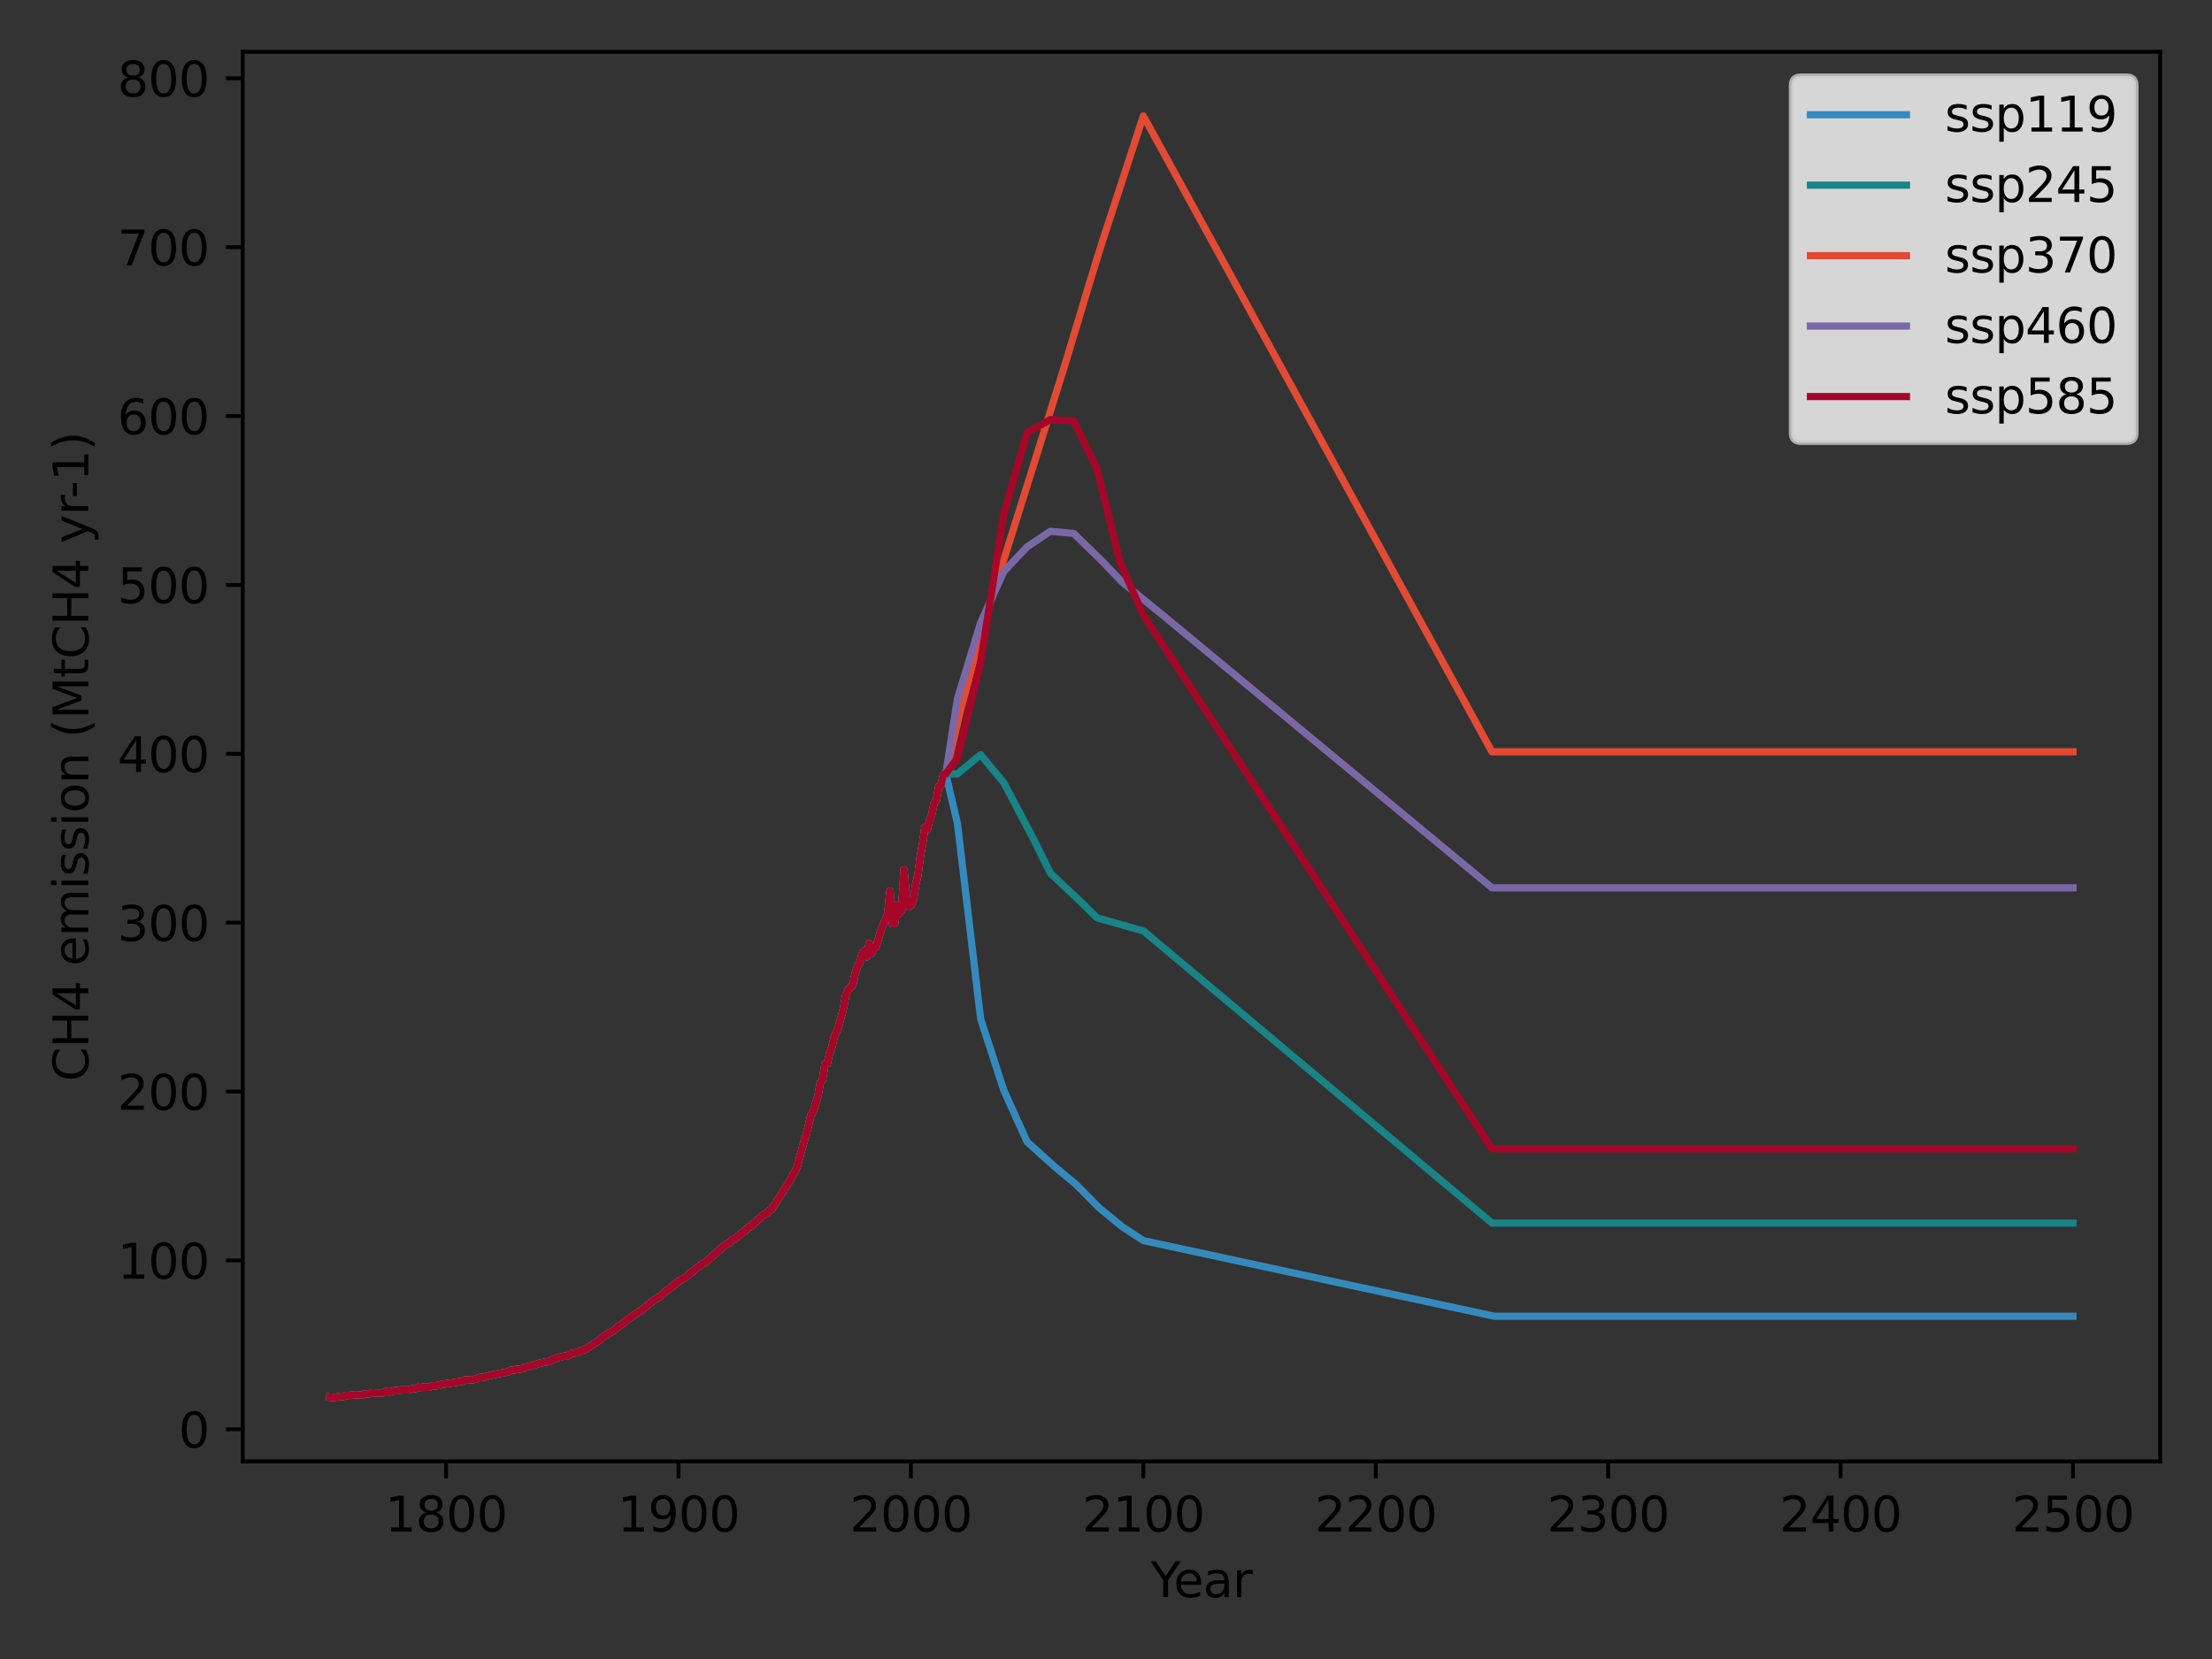 <?xml version="1.0" encoding="utf-8" standalone="no"?>
<!DOCTYPE svg PUBLIC "-//W3C//DTD SVG 1.1//EN"
  "http://www.w3.org/Graphics/SVG/1.1/DTD/svg11.dtd">
<svg xmlns:xlink="http://www.w3.org/1999/xlink" width="460.8pt" height="345.6pt" viewBox="0 0 460.8 345.6" xmlns="http://www.w3.org/2000/svg" version="1.1">
 <rect x="0" y="0" width="460.8" height="345.6" fill="#333333" stroke="none"/>
 <defs>
  <style type="text/css">*{stroke-linejoin: round; stroke-linecap: butt}</style>
 </defs>
 <g id="figure_1">
  <g id="axes_1">
   <g id="patch_1">
    <path d="M 50.566 304.444 
L 450 304.444 
L 450 10.8 
L 50.566 10.8 
L 50.566 304.444 
z
" style="fill: none"/>
   </g>
   <g id="matplotlib.axis_1">
    <g id="xtick_1">
     <g id="line2d_1">
      <defs>
       <path id="m0b9cd5b147" d="M 0 0 
L 0 3.5 
" style="stroke: #000000; stroke-width: 0.8"/>
      </defs>
      <g>
       <use xlink:href="#m0b9cd5b147" x="92.93" y="304.444" style="stroke: #000000; stroke-width: 0.8"/>
      </g>
     </g>
     <g id="text_1">
      <!-- 1800 -->
      <g transform="translate(80.205 319.042) scale(0.1 -0.1)">
       <defs>
        <path id="DejaVuSans-31" d="M 794 531 
L 1825 531 
L 1825 4091 
L 703 3866 
L 703 4441 
L 1819 4666 
L 2450 4666 
L 2450 531 
L 3481 531 
L 3481 0 
L 794 0 
L 794 531 
z
" transform="scale(0.016)"/>
        <path id="DejaVuSans-38" d="M 2034 2216 
Q 1584 2216 1326 1975 
Q 1069 1734 1069 1313 
Q 1069 891 1326 650 
Q 1584 409 2034 409 
Q 2484 409 2743 651 
Q 3003 894 3003 1313 
Q 3003 1734 2745 1975 
Q 2488 2216 2034 2216 
z
M 1403 2484 
Q 997 2584 770 2862 
Q 544 3141 544 3541 
Q 544 4100 942 4425 
Q 1341 4750 2034 4750 
Q 2731 4750 3128 4425 
Q 3525 4100 3525 3541 
Q 3525 3141 3298 2862 
Q 3072 2584 2669 2484 
Q 3125 2378 3379 2068 
Q 3634 1759 3634 1313 
Q 3634 634 3220 271 
Q 2806 -91 2034 -91 
Q 1263 -91 848 271 
Q 434 634 434 1313 
Q 434 1759 690 2068 
Q 947 2378 1403 2484 
z
M 1172 3481 
Q 1172 3119 1398 2916 
Q 1625 2713 2034 2713 
Q 2441 2713 2670 2916 
Q 2900 3119 2900 3481 
Q 2900 3844 2670 4047 
Q 2441 4250 2034 4250 
Q 1625 4250 1398 4047 
Q 1172 3844 1172 3481 
z
" transform="scale(0.016)"/>
        <path id="DejaVuSans-30" d="M 2034 4250 
Q 1547 4250 1301 3770 
Q 1056 3291 1056 2328 
Q 1056 1369 1301 889 
Q 1547 409 2034 409 
Q 2525 409 2770 889 
Q 3016 1369 3016 2328 
Q 3016 3291 2770 3770 
Q 2525 4250 2034 4250 
z
M 2034 4750 
Q 2819 4750 3233 4129 
Q 3647 3509 3647 2328 
Q 3647 1150 3233 529 
Q 2819 -91 2034 -91 
Q 1250 -91 836 529 
Q 422 1150 422 2328 
Q 422 3509 836 4129 
Q 1250 4750 2034 4750 
z
" transform="scale(0.016)"/>
       </defs>
       <use xlink:href="#DejaVuSans-31"/>
       <use xlink:href="#DejaVuSans-38" transform="translate(63.623 0)"/>
       <use xlink:href="#DejaVuSans-30" transform="translate(127.246 0)"/>
       <use xlink:href="#DejaVuSans-30" transform="translate(190.869 0)"/>
      </g>
     </g>
    </g>
    <g id="xtick_2">
     <g id="line2d_2">
      <g>
       <use xlink:href="#m0b9cd5b147" x="141.346" y="304.444" style="stroke: #000000; stroke-width: 0.8"/>
      </g>
     </g>
     <g id="text_2">
      <!-- 1900 -->
      <g transform="translate(128.621 319.042) scale(0.1 -0.1)">
       <defs>
        <path id="DejaVuSans-39" d="M 703 97 
L 703 672 
Q 941 559 1184 500 
Q 1428 441 1663 441 
Q 2288 441 2617 861 
Q 2947 1281 2994 2138 
Q 2813 1869 2534 1725 
Q 2256 1581 1919 1581 
Q 1219 1581 811 2004 
Q 403 2428 403 3163 
Q 403 3881 828 4315 
Q 1253 4750 1959 4750 
Q 2769 4750 3195 4129 
Q 3622 3509 3622 2328 
Q 3622 1225 3098 567 
Q 2575 -91 1691 -91 
Q 1453 -91 1209 -44 
Q 966 3 703 97 
z
M 1959 2075 
Q 2384 2075 2632 2365 
Q 2881 2656 2881 3163 
Q 2881 3666 2632 3958 
Q 2384 4250 1959 4250 
Q 1534 4250 1286 3958 
Q 1038 3666 1038 3163 
Q 1038 2656 1286 2365 
Q 1534 2075 1959 2075 
z
" transform="scale(0.016)"/>
       </defs>
       <use xlink:href="#DejaVuSans-31"/>
       <use xlink:href="#DejaVuSans-39" transform="translate(63.623 0)"/>
       <use xlink:href="#DejaVuSans-30" transform="translate(127.246 0)"/>
       <use xlink:href="#DejaVuSans-30" transform="translate(190.869 0)"/>
      </g>
     </g>
    </g>
    <g id="xtick_3">
     <g id="line2d_3">
      <g>
       <use xlink:href="#m0b9cd5b147" x="189.762" y="304.444" style="stroke: #000000; stroke-width: 0.8"/>
      </g>
     </g>
     <g id="text_3">
      <!-- 2000 -->
      <g transform="translate(177.037 319.042) scale(0.1 -0.1)">
       <defs>
        <path id="DejaVuSans-32" d="M 1228 531 
L 3431 531 
L 3431 0 
L 469 0 
L 469 531 
Q 828 903 1448 1529 
Q 2069 2156 2228 2338 
Q 2531 2678 2651 2914 
Q 2772 3150 2772 3378 
Q 2772 3750 2511 3984 
Q 2250 4219 1831 4219 
Q 1534 4219 1204 4116 
Q 875 4013 500 3803 
L 500 4441 
Q 881 4594 1212 4672 
Q 1544 4750 1819 4750 
Q 2544 4750 2975 4387 
Q 3406 4025 3406 3419 
Q 3406 3131 3298 2873 
Q 3191 2616 2906 2266 
Q 2828 2175 2409 1742 
Q 1991 1309 1228 531 
z
" transform="scale(0.016)"/>
       </defs>
       <use xlink:href="#DejaVuSans-32"/>
       <use xlink:href="#DejaVuSans-30" transform="translate(63.623 0)"/>
       <use xlink:href="#DejaVuSans-30" transform="translate(127.246 0)"/>
       <use xlink:href="#DejaVuSans-30" transform="translate(190.869 0)"/>
      </g>
     </g>
    </g>
    <g id="xtick_4">
     <g id="line2d_4">
      <g>
       <use xlink:href="#m0b9cd5b147" x="238.179" y="304.444" style="stroke: #000000; stroke-width: 0.8"/>
      </g>
     </g>
     <g id="text_4">
      <!-- 2100 -->
      <g transform="translate(225.454 319.042) scale(0.1 -0.1)">
       <use xlink:href="#DejaVuSans-32"/>
       <use xlink:href="#DejaVuSans-31" transform="translate(63.623 0)"/>
       <use xlink:href="#DejaVuSans-30" transform="translate(127.246 0)"/>
       <use xlink:href="#DejaVuSans-30" transform="translate(190.869 0)"/>
      </g>
     </g>
    </g>
    <g id="xtick_5">
     <g id="line2d_5">
      <g>
       <use xlink:href="#m0b9cd5b147" x="286.595" y="304.444" style="stroke: #000000; stroke-width: 0.8"/>
      </g>
     </g>
     <g id="text_5">
      <!-- 2200 -->
      <g transform="translate(273.87 319.042) scale(0.1 -0.1)">
       <use xlink:href="#DejaVuSans-32"/>
       <use xlink:href="#DejaVuSans-32" transform="translate(63.623 0)"/>
       <use xlink:href="#DejaVuSans-30" transform="translate(127.246 0)"/>
       <use xlink:href="#DejaVuSans-30" transform="translate(190.869 0)"/>
      </g>
     </g>
    </g>
    <g id="xtick_6">
     <g id="line2d_6">
      <g>
       <use xlink:href="#m0b9cd5b147" x="335.011" y="304.444" style="stroke: #000000; stroke-width: 0.8"/>
      </g>
     </g>
     <g id="text_6">
      <!-- 2300 -->
      <g transform="translate(322.286 319.042) scale(0.1 -0.1)">
       <defs>
        <path id="DejaVuSans-33" d="M 2597 2516 
Q 3050 2419 3304 2112 
Q 3559 1806 3559 1356 
Q 3559 666 3084 287 
Q 2609 -91 1734 -91 
Q 1441 -91 1130 -33 
Q 819 25 488 141 
L 488 750 
Q 750 597 1062 519 
Q 1375 441 1716 441 
Q 2309 441 2620 675 
Q 2931 909 2931 1356 
Q 2931 1769 2642 2001 
Q 2353 2234 1838 2234 
L 1294 2234 
L 1294 2753 
L 1863 2753 
Q 2328 2753 2575 2939 
Q 2822 3125 2822 3475 
Q 2822 3834 2567 4026 
Q 2313 4219 1838 4219 
Q 1578 4219 1281 4162 
Q 984 4106 628 3988 
L 628 4550 
Q 988 4650 1302 4700 
Q 1616 4750 1894 4750 
Q 2613 4750 3031 4423 
Q 3450 4097 3450 3541 
Q 3450 3153 3228 2886 
Q 3006 2619 2597 2516 
z
" transform="scale(0.016)"/>
       </defs>
       <use xlink:href="#DejaVuSans-32"/>
       <use xlink:href="#DejaVuSans-33" transform="translate(63.623 0)"/>
       <use xlink:href="#DejaVuSans-30" transform="translate(127.246 0)"/>
       <use xlink:href="#DejaVuSans-30" transform="translate(190.869 0)"/>
      </g>
     </g>
    </g>
    <g id="xtick_7">
     <g id="line2d_7">
      <g>
       <use xlink:href="#m0b9cd5b147" x="383.428" y="304.444" style="stroke: #000000; stroke-width: 0.8"/>
      </g>
     </g>
     <g id="text_7">
      <!-- 2400 -->
      <g transform="translate(370.703 319.042) scale(0.1 -0.1)">
       <defs>
        <path id="DejaVuSans-34" d="M 2419 4116 
L 825 1625 
L 2419 1625 
L 2419 4116 
z
M 2253 4666 
L 3047 4666 
L 3047 1625 
L 3713 1625 
L 3713 1100 
L 3047 1100 
L 3047 0 
L 2419 0 
L 2419 1100 
L 313 1100 
L 313 1709 
L 2253 4666 
z
" transform="scale(0.016)"/>
       </defs>
       <use xlink:href="#DejaVuSans-32"/>
       <use xlink:href="#DejaVuSans-34" transform="translate(63.623 0)"/>
       <use xlink:href="#DejaVuSans-30" transform="translate(127.246 0)"/>
       <use xlink:href="#DejaVuSans-30" transform="translate(190.869 0)"/>
      </g>
     </g>
    </g>
    <g id="xtick_8">
     <g id="line2d_8">
      <g>
       <use xlink:href="#m0b9cd5b147" x="431.844" y="304.444" style="stroke: #000000; stroke-width: 0.8"/>
      </g>
     </g>
     <g id="text_8">
      <!-- 2500 -->
      <g transform="translate(419.119 319.042) scale(0.1 -0.1)">
       <defs>
        <path id="DejaVuSans-35" d="M 691 4666 
L 3169 4666 
L 3169 4134 
L 1269 4134 
L 1269 2991 
Q 1406 3038 1543 3061 
Q 1681 3084 1819 3084 
Q 2600 3084 3056 2656 
Q 3513 2228 3513 1497 
Q 3513 744 3044 326 
Q 2575 -91 1722 -91 
Q 1428 -91 1123 -41 
Q 819 9 494 109 
L 494 744 
Q 775 591 1075 516 
Q 1375 441 1709 441 
Q 2250 441 2565 725 
Q 2881 1009 2881 1497 
Q 2881 1984 2565 2268 
Q 2250 2553 1709 2553 
Q 1456 2553 1204 2497 
Q 953 2441 691 2322 
L 691 4666 
z
" transform="scale(0.016)"/>
       </defs>
       <use xlink:href="#DejaVuSans-32"/>
       <use xlink:href="#DejaVuSans-35" transform="translate(63.623 0)"/>
       <use xlink:href="#DejaVuSans-30" transform="translate(127.246 0)"/>
       <use xlink:href="#DejaVuSans-30" transform="translate(190.869 0)"/>
      </g>
     </g>
    </g>
    <g id="text_9">
     <!-- Year -->
     <g transform="translate(239.695 332.72) scale(0.1 -0.1)">
      <defs>
       <path id="DejaVuSans-59" d="M -13 4666 
L 666 4666 
L 1959 2747 
L 3244 4666 
L 3922 4666 
L 2272 2222 
L 2272 0 
L 1638 0 
L 1638 2222 
L -13 4666 
z
" transform="scale(0.016)"/>
       <path id="DejaVuSans-65" d="M 3597 1894 
L 3597 1613 
L 953 1613 
Q 991 1019 1311 708 
Q 1631 397 2203 397 
Q 2534 397 2845 478 
Q 3156 559 3463 722 
L 3463 178 
Q 3153 47 2828 -22 
Q 2503 -91 2169 -91 
Q 1331 -91 842 396 
Q 353 884 353 1716 
Q 353 2575 817 3079 
Q 1281 3584 2069 3584 
Q 2775 3584 3186 3129 
Q 3597 2675 3597 1894 
z
M 3022 2063 
Q 3016 2534 2758 2815 
Q 2500 3097 2075 3097 
Q 1594 3097 1305 2825 
Q 1016 2553 972 2059 
L 3022 2063 
z
" transform="scale(0.016)"/>
       <path id="DejaVuSans-61" d="M 2194 1759 
Q 1497 1759 1228 1600 
Q 959 1441 959 1056 
Q 959 750 1161 570 
Q 1363 391 1709 391 
Q 2188 391 2477 730 
Q 2766 1069 2766 1631 
L 2766 1759 
L 2194 1759 
z
M 3341 1997 
L 3341 0 
L 2766 0 
L 2766 531 
Q 2569 213 2275 61 
Q 1981 -91 1556 -91 
Q 1019 -91 701 211 
Q 384 513 384 1019 
Q 384 1609 779 1909 
Q 1175 2209 1959 2209 
L 2766 2209 
L 2766 2266 
Q 2766 2663 2505 2880 
Q 2244 3097 1772 3097 
Q 1472 3097 1187 3025 
Q 903 2953 641 2809 
L 641 3341 
Q 956 3463 1253 3523 
Q 1550 3584 1831 3584 
Q 2591 3584 2966 3190 
Q 3341 2797 3341 1997 
z
" transform="scale(0.016)"/>
       <path id="DejaVuSans-72" d="M 2631 2963 
Q 2534 3019 2420 3045 
Q 2306 3072 2169 3072 
Q 1681 3072 1420 2755 
Q 1159 2438 1159 1844 
L 1159 0 
L 581 0 
L 581 3500 
L 1159 3500 
L 1159 2956 
Q 1341 3275 1631 3429 
Q 1922 3584 2338 3584 
Q 2397 3584 2469 3576 
Q 2541 3569 2628 3553 
L 2631 2963 
z
" transform="scale(0.016)"/>
      </defs>
      <use xlink:href="#DejaVuSans-59"/>
      <use xlink:href="#DejaVuSans-65" transform="translate(47.834 0)"/>
      <use xlink:href="#DejaVuSans-61" transform="translate(109.357 0)"/>
      <use xlink:href="#DejaVuSans-72" transform="translate(170.637 0)"/>
     </g>
    </g>
   </g>
   <g id="matplotlib.axis_2">
    <g id="ytick_1">
     <g id="line2d_9">
      <defs>
       <path id="m880e545a90" d="M 0 0 
L -3.5 0 
" style="stroke: #000000; stroke-width: 0.8"/>
      </defs>
      <g>
       <use xlink:href="#m880e545a90" x="50.566" y="297.741" style="stroke: #000000; stroke-width: 0.8"/>
      </g>
     </g>
     <g id="text_10">
      <!-- 0 -->
      <g transform="translate(37.203 301.541) scale(0.1 -0.1)">
       <use xlink:href="#DejaVuSans-30"/>
      </g>
     </g>
    </g>
    <g id="ytick_2">
     <g id="line2d_10">
      <g>
       <use xlink:href="#m880e545a90" x="50.566" y="262.563" style="stroke: #000000; stroke-width: 0.8"/>
      </g>
     </g>
     <g id="text_11">
      <!-- 100 -->
      <g transform="translate(24.478 266.362) scale(0.1 -0.1)">
       <use xlink:href="#DejaVuSans-31"/>
       <use xlink:href="#DejaVuSans-30" transform="translate(63.623 0)"/>
       <use xlink:href="#DejaVuSans-30" transform="translate(127.246 0)"/>
      </g>
     </g>
    </g>
    <g id="ytick_3">
     <g id="line2d_11">
      <g>
       <use xlink:href="#m880e545a90" x="50.566" y="227.385" style="stroke: #000000; stroke-width: 0.8"/>
      </g>
     </g>
     <g id="text_12">
      <!-- 200 -->
      <g transform="translate(24.478 231.184) scale(0.1 -0.1)">
       <use xlink:href="#DejaVuSans-32"/>
       <use xlink:href="#DejaVuSans-30" transform="translate(63.623 0)"/>
       <use xlink:href="#DejaVuSans-30" transform="translate(127.246 0)"/>
      </g>
     </g>
    </g>
    <g id="ytick_4">
     <g id="line2d_12">
      <g>
       <use xlink:href="#m880e545a90" x="50.566" y="192.206" style="stroke: #000000; stroke-width: 0.8"/>
      </g>
     </g>
     <g id="text_13">
      <!-- 300 -->
      <g transform="translate(24.478 196.005) scale(0.1 -0.1)">
       <use xlink:href="#DejaVuSans-33"/>
       <use xlink:href="#DejaVuSans-30" transform="translate(63.623 0)"/>
       <use xlink:href="#DejaVuSans-30" transform="translate(127.246 0)"/>
      </g>
     </g>
    </g>
    <g id="ytick_5">
     <g id="line2d_13">
      <g>
       <use xlink:href="#m880e545a90" x="50.566" y="157.028" style="stroke: #000000; stroke-width: 0.8"/>
      </g>
     </g>
     <g id="text_14">
      <!-- 400 -->
      <g transform="translate(24.478 160.827) scale(0.1 -0.1)">
       <use xlink:href="#DejaVuSans-34"/>
       <use xlink:href="#DejaVuSans-30" transform="translate(63.623 0)"/>
       <use xlink:href="#DejaVuSans-30" transform="translate(127.246 0)"/>
      </g>
     </g>
    </g>
    <g id="ytick_6">
     <g id="line2d_14">
      <g>
       <use xlink:href="#m880e545a90" x="50.566" y="121.849" style="stroke: #000000; stroke-width: 0.8"/>
      </g>
     </g>
     <g id="text_15">
      <!-- 500 -->
      <g transform="translate(24.478 125.648) scale(0.1 -0.1)">
       <use xlink:href="#DejaVuSans-35"/>
       <use xlink:href="#DejaVuSans-30" transform="translate(63.623 0)"/>
       <use xlink:href="#DejaVuSans-30" transform="translate(127.246 0)"/>
      </g>
     </g>
    </g>
    <g id="ytick_7">
     <g id="line2d_15">
      <g>
       <use xlink:href="#m880e545a90" x="50.566" y="86.671" style="stroke: #000000; stroke-width: 0.8"/>
      </g>
     </g>
     <g id="text_16">
      <!-- 600 -->
      <g transform="translate(24.478 90.47) scale(0.1 -0.1)">
       <defs>
        <path id="DejaVuSans-36" d="M 2113 2584 
Q 1688 2584 1439 2293 
Q 1191 2003 1191 1497 
Q 1191 994 1439 701 
Q 1688 409 2113 409 
Q 2538 409 2786 701 
Q 3034 994 3034 1497 
Q 3034 2003 2786 2293 
Q 2538 2584 2113 2584 
z
M 3366 4563 
L 3366 3988 
Q 3128 4100 2886 4159 
Q 2644 4219 2406 4219 
Q 1781 4219 1451 3797 
Q 1122 3375 1075 2522 
Q 1259 2794 1537 2939 
Q 1816 3084 2150 3084 
Q 2853 3084 3261 2657 
Q 3669 2231 3669 1497 
Q 3669 778 3244 343 
Q 2819 -91 2113 -91 
Q 1303 -91 875 529 
Q 447 1150 447 2328 
Q 447 3434 972 4092 
Q 1497 4750 2381 4750 
Q 2619 4750 2861 4703 
Q 3103 4656 3366 4563 
z
" transform="scale(0.016)"/>
       </defs>
       <use xlink:href="#DejaVuSans-36"/>
       <use xlink:href="#DejaVuSans-30" transform="translate(63.623 0)"/>
       <use xlink:href="#DejaVuSans-30" transform="translate(127.246 0)"/>
      </g>
     </g>
    </g>
    <g id="ytick_8">
     <g id="line2d_16">
      <g>
       <use xlink:href="#m880e545a90" x="50.566" y="51.492" style="stroke: #000000; stroke-width: 0.8"/>
      </g>
     </g>
     <g id="text_17">
      <!-- 700 -->
      <g transform="translate(24.478 55.292) scale(0.1 -0.1)">
       <defs>
        <path id="DejaVuSans-37" d="M 525 4666 
L 3525 4666 
L 3525 4397 
L 1831 0 
L 1172 0 
L 2766 4134 
L 525 4134 
L 525 4666 
z
" transform="scale(0.016)"/>
       </defs>
       <use xlink:href="#DejaVuSans-37"/>
       <use xlink:href="#DejaVuSans-30" transform="translate(63.623 0)"/>
       <use xlink:href="#DejaVuSans-30" transform="translate(127.246 0)"/>
      </g>
     </g>
    </g>
    <g id="ytick_9">
     <g id="line2d_17">
      <g>
       <use xlink:href="#m880e545a90" x="50.566" y="16.314" style="stroke: #000000; stroke-width: 0.8"/>
      </g>
     </g>
     <g id="text_18">
      <!-- 800 -->
      <g transform="translate(24.478 20.113) scale(0.1 -0.1)">
       <use xlink:href="#DejaVuSans-38"/>
       <use xlink:href="#DejaVuSans-30" transform="translate(63.623 0)"/>
       <use xlink:href="#DejaVuSans-30" transform="translate(127.246 0)"/>
      </g>
     </g>
    </g>
    <g id="text_19">
     <!-- CH4 emission (MtCH4 yr-1) -->
     <g transform="translate(18.398 225.274) rotate(-90) scale(0.1 -0.1)">
      <defs>
       <path id="DejaVuSans-43" d="M 4122 4306 
L 4122 3641 
Q 3803 3938 3442 4084 
Q 3081 4231 2675 4231 
Q 1875 4231 1450 3742 
Q 1025 3253 1025 2328 
Q 1025 1406 1450 917 
Q 1875 428 2675 428 
Q 3081 428 3442 575 
Q 3803 722 4122 1019 
L 4122 359 
Q 3791 134 3420 21 
Q 3050 -91 2638 -91 
Q 1578 -91 968 557 
Q 359 1206 359 2328 
Q 359 3453 968 4101 
Q 1578 4750 2638 4750 
Q 3056 4750 3426 4639 
Q 3797 4528 4122 4306 
z
" transform="scale(0.016)"/>
       <path id="DejaVuSans-48" d="M 628 4666 
L 1259 4666 
L 1259 2753 
L 3553 2753 
L 3553 4666 
L 4184 4666 
L 4184 0 
L 3553 0 
L 3553 2222 
L 1259 2222 
L 1259 0 
L 628 0 
L 628 4666 
z
" transform="scale(0.016)"/>
       <path id="DejaVuSans-20" transform="scale(0.016)"/>
       <path id="DejaVuSans-6d" d="M 3328 2828 
Q 3544 3216 3844 3400 
Q 4144 3584 4550 3584 
Q 5097 3584 5394 3201 
Q 5691 2819 5691 2113 
L 5691 0 
L 5113 0 
L 5113 2094 
Q 5113 2597 4934 2840 
Q 4756 3084 4391 3084 
Q 3944 3084 3684 2787 
Q 3425 2491 3425 1978 
L 3425 0 
L 2847 0 
L 2847 2094 
Q 2847 2600 2669 2842 
Q 2491 3084 2119 3084 
Q 1678 3084 1418 2786 
Q 1159 2488 1159 1978 
L 1159 0 
L 581 0 
L 581 3500 
L 1159 3500 
L 1159 2956 
Q 1356 3278 1631 3431 
Q 1906 3584 2284 3584 
Q 2666 3584 2933 3390 
Q 3200 3197 3328 2828 
z
" transform="scale(0.016)"/>
       <path id="DejaVuSans-69" d="M 603 3500 
L 1178 3500 
L 1178 0 
L 603 0 
L 603 3500 
z
M 603 4863 
L 1178 4863 
L 1178 4134 
L 603 4134 
L 603 4863 
z
" transform="scale(0.016)"/>
       <path id="DejaVuSans-73" d="M 2834 3397 
L 2834 2853 
Q 2591 2978 2328 3040 
Q 2066 3103 1784 3103 
Q 1356 3103 1142 2972 
Q 928 2841 928 2578 
Q 928 2378 1081 2264 
Q 1234 2150 1697 2047 
L 1894 2003 
Q 2506 1872 2764 1633 
Q 3022 1394 3022 966 
Q 3022 478 2636 193 
Q 2250 -91 1575 -91 
Q 1294 -91 989 -36 
Q 684 19 347 128 
L 347 722 
Q 666 556 975 473 
Q 1284 391 1588 391 
Q 1994 391 2212 530 
Q 2431 669 2431 922 
Q 2431 1156 2273 1281 
Q 2116 1406 1581 1522 
L 1381 1569 
Q 847 1681 609 1914 
Q 372 2147 372 2553 
Q 372 3047 722 3315 
Q 1072 3584 1716 3584 
Q 2034 3584 2315 3537 
Q 2597 3491 2834 3397 
z
" transform="scale(0.016)"/>
       <path id="DejaVuSans-6f" d="M 1959 3097 
Q 1497 3097 1228 2736 
Q 959 2375 959 1747 
Q 959 1119 1226 758 
Q 1494 397 1959 397 
Q 2419 397 2687 759 
Q 2956 1122 2956 1747 
Q 2956 2369 2687 2733 
Q 2419 3097 1959 3097 
z
M 1959 3584 
Q 2709 3584 3137 3096 
Q 3566 2609 3566 1747 
Q 3566 888 3137 398 
Q 2709 -91 1959 -91 
Q 1206 -91 779 398 
Q 353 888 353 1747 
Q 353 2609 779 3096 
Q 1206 3584 1959 3584 
z
" transform="scale(0.016)"/>
       <path id="DejaVuSans-6e" d="M 3513 2113 
L 3513 0 
L 2938 0 
L 2938 2094 
Q 2938 2591 2744 2837 
Q 2550 3084 2163 3084 
Q 1697 3084 1428 2787 
Q 1159 2491 1159 1978 
L 1159 0 
L 581 0 
L 581 3500 
L 1159 3500 
L 1159 2956 
Q 1366 3272 1645 3428 
Q 1925 3584 2291 3584 
Q 2894 3584 3203 3211 
Q 3513 2838 3513 2113 
z
" transform="scale(0.016)"/>
       <path id="DejaVuSans-28" d="M 1984 4856 
Q 1566 4138 1362 3434 
Q 1159 2731 1159 2009 
Q 1159 1288 1364 580 
Q 1569 -128 1984 -844 
L 1484 -844 
Q 1016 -109 783 600 
Q 550 1309 550 2009 
Q 550 2706 781 3412 
Q 1013 4119 1484 4856 
L 1984 4856 
z
" transform="scale(0.016)"/>
       <path id="DejaVuSans-4d" d="M 628 4666 
L 1569 4666 
L 2759 1491 
L 3956 4666 
L 4897 4666 
L 4897 0 
L 4281 0 
L 4281 4097 
L 3078 897 
L 2444 897 
L 1241 4097 
L 1241 0 
L 628 0 
L 628 4666 
z
" transform="scale(0.016)"/>
       <path id="DejaVuSans-74" d="M 1172 4494 
L 1172 3500 
L 2356 3500 
L 2356 3053 
L 1172 3053 
L 1172 1153 
Q 1172 725 1289 603 
Q 1406 481 1766 481 
L 2356 481 
L 2356 0 
L 1766 0 
Q 1100 0 847 248 
Q 594 497 594 1153 
L 594 3053 
L 172 3053 
L 172 3500 
L 594 3500 
L 594 4494 
L 1172 4494 
z
" transform="scale(0.016)"/>
       <path id="DejaVuSans-79" d="M 2059 -325 
Q 1816 -950 1584 -1140 
Q 1353 -1331 966 -1331 
L 506 -1331 
L 506 -850 
L 844 -850 
Q 1081 -850 1212 -737 
Q 1344 -625 1503 -206 
L 1606 56 
L 191 3500 
L 800 3500 
L 1894 763 
L 2988 3500 
L 3597 3500 
L 2059 -325 
z
" transform="scale(0.016)"/>
       <path id="DejaVuSans-2d" d="M 313 2009 
L 1997 2009 
L 1997 1497 
L 313 1497 
L 313 2009 
z
" transform="scale(0.016)"/>
       <path id="DejaVuSans-29" d="M 513 4856 
L 1013 4856 
Q 1481 4119 1714 3412 
Q 1947 2706 1947 2009 
Q 1947 1309 1714 600 
Q 1481 -109 1013 -844 
L 513 -844 
Q 928 -128 1133 580 
Q 1338 1288 1338 2009 
Q 1338 2731 1133 3434 
Q 928 4138 513 4856 
z
" transform="scale(0.016)"/>
      </defs>
      <use xlink:href="#DejaVuSans-43"/>
      <use xlink:href="#DejaVuSans-48" transform="translate(69.824 0)"/>
      <use xlink:href="#DejaVuSans-34" transform="translate(145.02 0)"/>
      <use xlink:href="#DejaVuSans-20" transform="translate(208.643 0)"/>
      <use xlink:href="#DejaVuSans-65" transform="translate(240.43 0)"/>
      <use xlink:href="#DejaVuSans-6d" transform="translate(301.953 0)"/>
      <use xlink:href="#DejaVuSans-69" transform="translate(399.365 0)"/>
      <use xlink:href="#DejaVuSans-73" transform="translate(427.148 0)"/>
      <use xlink:href="#DejaVuSans-73" transform="translate(479.248 0)"/>
      <use xlink:href="#DejaVuSans-69" transform="translate(531.348 0)"/>
      <use xlink:href="#DejaVuSans-6f" transform="translate(559.131 0)"/>
      <use xlink:href="#DejaVuSans-6e" transform="translate(620.312 0)"/>
      <use xlink:href="#DejaVuSans-20" transform="translate(683.691 0)"/>
      <use xlink:href="#DejaVuSans-28" transform="translate(715.479 0)"/>
      <use xlink:href="#DejaVuSans-4d" transform="translate(754.492 0)"/>
      <use xlink:href="#DejaVuSans-74" transform="translate(840.771 0)"/>
      <use xlink:href="#DejaVuSans-43" transform="translate(879.98 0)"/>
      <use xlink:href="#DejaVuSans-48" transform="translate(949.805 0)"/>
      <use xlink:href="#DejaVuSans-34" transform="translate(1025 0)"/>
      <use xlink:href="#DejaVuSans-20" transform="translate(1088.623 0)"/>
      <use xlink:href="#DejaVuSans-79" transform="translate(1120.41 0)"/>
      <use xlink:href="#DejaVuSans-72" transform="translate(1179.59 0)"/>
      <use xlink:href="#DejaVuSans-2d" transform="translate(1214.328 0)"/>
      <use xlink:href="#DejaVuSans-31" transform="translate(1250.412 0)"/>
      <use xlink:href="#DejaVuSans-29" transform="translate(1314.035 0)"/>
     </g>
    </g>
   </g>
   <g id="line2d_18">
    <path d="M 68.722 291.051 
L 69.69 291.096 
L 71.143 290.881 
L 71.627 290.895 
L 72.111 290.697 
L 73.079 290.656 
L 74.048 290.545 
L 75.5 290.614 
L 75.984 290.382 
L 76.953 290.354 
L 77.437 290.122 
L 78.889 290.203 
L 79.857 290.145 
L 80.342 289.911 
L 81.31 289.952 
L 82.278 289.701 
L 82.762 289.713 
L 83.247 289.564 
L 85.183 289.547 
L 85.667 289.368 
L 86.636 289.236 
L 87.12 288.997 
L 87.604 289.046 
L 88.088 288.967 
L 89.057 289.011 
L 89.541 288.936 
L 90.025 288.677 
L 90.993 288.686 
L 91.962 288.403 
L 95.835 287.844 
L 96.319 287.73 
L 96.803 287.475 
L 97.287 287.494 
L 98.256 287.397 
L 98.74 287.392 
L 99.224 287.266 
L 99.708 286.995 
L 100.676 286.907 
L 103.097 286.301 
L 105.518 285.869 
L 106.002 285.726 
L 106.486 285.429 
L 106.971 285.423 
L 107.455 285.287 
L 108.423 285.231 
L 108.907 285.084 
L 109.391 284.809 
L 110.36 284.638 
L 112.781 283.888 
L 114.233 283.654 
L 116.17 282.808 
L 116.654 282.743 
L 117.138 282.565 
L 118.106 282.494 
L 118.591 282.304 
L 119.075 281.978 
L 120.043 281.798 
L 121.011 281.369 
L 121.98 281.075 
L 124.885 279.186 
L 125.853 278.292 
L 126.337 278.1 
L 126.821 277.691 
L 127.79 277.272 
L 128.758 276.322 
L 129.242 276.125 
L 131.179 274.558 
L 132.147 273.923 
L 133.6 272.947 
L 136.505 270.626 
L 137.473 270.11 
L 138.925 268.814 
L 139.41 268.543 
L 140.378 267.713 
L 141.346 266.92 
L 142.799 266.119 
L 143.767 265.236 
L 144.251 264.938 
L 145.219 264.071 
L 145.704 263.806 
L 146.188 263.347 
L 147.156 262.821 
L 148.609 261.487 
L 149.577 260.649 
L 151.029 259.35 
L 151.998 258.874 
L 152.482 258.252 
L 152.966 258.119 
L 155.387 256.224 
L 155.871 255.643 
L 156.355 255.56 
L 156.839 255.027 
L 157.324 254.703 
L 157.808 254.137 
L 158.292 253.805 
L 158.776 253.253 
L 159.744 252.746 
L 160.229 252.185 
L 160.713 251.962 
L 164.586 245.933 
L 165.07 244.898 
L 165.554 244.199 
L 166.038 243.119 
L 167.491 237.808 
L 167.975 236.27 
L 168.943 232.29 
L 169.428 231.47 
L 170.396 228.348 
L 170.88 225.577 
L 171.364 224.847 
L 171.848 221.688 
L 172.333 221.56 
L 172.817 219.411 
L 173.301 218.129 
L 173.785 216.01 
L 174.269 214.954 
L 174.753 213.6 
L 175.722 210.045 
L 176.206 207.259 
L 176.69 206.174 
L 177.658 205.202 
L 178.143 202.778 
L 178.627 201.342 
L 179.111 200.532 
L 179.595 198.679 
L 180.079 198.065 
L 180.563 199.316 
L 181.048 196.544 
L 181.532 198.673 
L 182.016 197.482 
L 182.5 197.245 
L 183.468 193.948 
L 184.921 190.351 
L 185.405 185.617 
L 185.889 192.417 
L 186.373 192.402 
L 186.857 188.6 
L 187.342 190.303 
L 187.826 189.641 
L 188.31 181.199 
L 188.794 186.812 
L 189.278 188.896 
L 189.762 188.623 
L 190.247 187.669 
L 190.731 184.369 
L 191.215 182.312 
L 191.699 178.507 
L 192.183 175.885 
L 192.667 172.341 
L 193.152 172.85 
L 193.636 170.926 
L 194.12 169.621 
L 194.604 167.266 
L 195.088 166.646 
L 195.572 163.779 
L 196.057 163.502 
L 196.541 161.294 
L 197.025 161.223 
L 199.446 171.483 
L 204.287 212.248 
L 209.129 227.169 
L 213.971 237.869 
L 219.781 243.096 
L 224.138 246.719 
L 228.98 251.623 
L 233.821 255.577 
L 238.179 258.44 
L 311.287 274.192 
L 431.844 274.192 
L 431.844 274.192 
" clip-path="url(#p18b9140947)" style="fill: none; stroke: #348abd; stroke-width: 1.5; stroke-linecap: square"/>
   </g>
   <g id="line2d_19">
    <path d="M 68.722 291.051 
L 69.69 291.096 
L 71.143 290.881 
L 71.627 290.895 
L 72.111 290.697 
L 73.079 290.656 
L 74.048 290.545 
L 75.5 290.614 
L 75.984 290.382 
L 76.953 290.354 
L 77.437 290.122 
L 78.889 290.203 
L 79.857 290.145 
L 80.342 289.911 
L 81.31 289.952 
L 82.278 289.701 
L 82.762 289.713 
L 83.247 289.564 
L 85.183 289.547 
L 85.667 289.368 
L 86.636 289.236 
L 87.12 288.997 
L 87.604 289.046 
L 88.088 288.967 
L 89.057 289.011 
L 89.541 288.936 
L 90.025 288.677 
L 90.993 288.686 
L 91.962 288.403 
L 95.835 287.844 
L 96.319 287.73 
L 96.803 287.475 
L 97.287 287.494 
L 98.256 287.397 
L 98.74 287.392 
L 99.224 287.266 
L 99.708 286.995 
L 100.676 286.907 
L 103.097 286.301 
L 105.518 285.869 
L 106.002 285.726 
L 106.486 285.429 
L 106.971 285.423 
L 107.455 285.287 
L 108.423 285.231 
L 108.907 285.084 
L 109.391 284.809 
L 110.36 284.638 
L 112.781 283.888 
L 114.233 283.654 
L 116.17 282.808 
L 116.654 282.743 
L 117.138 282.565 
L 118.106 282.494 
L 118.591 282.304 
L 119.075 281.978 
L 120.043 281.798 
L 121.011 281.369 
L 121.98 281.075 
L 124.885 279.186 
L 125.853 278.292 
L 126.337 278.1 
L 126.821 277.691 
L 127.79 277.272 
L 128.758 276.322 
L 129.242 276.125 
L 131.179 274.558 
L 132.147 273.923 
L 133.6 272.947 
L 136.505 270.626 
L 137.473 270.11 
L 138.925 268.814 
L 139.41 268.543 
L 140.378 267.713 
L 141.346 266.92 
L 142.799 266.119 
L 143.767 265.236 
L 144.251 264.938 
L 145.219 264.071 
L 145.704 263.806 
L 146.188 263.347 
L 147.156 262.821 
L 148.609 261.487 
L 149.577 260.649 
L 151.029 259.35 
L 151.998 258.874 
L 152.482 258.252 
L 152.966 258.119 
L 155.387 256.224 
L 155.871 255.643 
L 156.355 255.56 
L 156.839 255.027 
L 157.324 254.703 
L 157.808 254.137 
L 158.292 253.805 
L 158.776 253.253 
L 159.744 252.746 
L 160.229 252.185 
L 160.713 251.962 
L 164.586 245.933 
L 165.07 244.898 
L 165.554 244.199 
L 166.038 243.119 
L 167.491 237.808 
L 167.975 236.27 
L 168.943 232.29 
L 169.428 231.47 
L 170.396 228.348 
L 170.88 225.577 
L 171.364 224.847 
L 171.848 221.688 
L 172.333 221.56 
L 172.817 219.411 
L 173.301 218.129 
L 173.785 216.01 
L 174.269 214.954 
L 174.753 213.6 
L 175.722 210.045 
L 176.206 207.259 
L 176.69 206.174 
L 177.658 205.202 
L 178.143 202.778 
L 178.627 201.342 
L 179.111 200.532 
L 179.595 198.679 
L 180.079 198.065 
L 180.563 199.316 
L 181.048 196.544 
L 181.532 198.673 
L 182.016 197.482 
L 182.5 197.245 
L 183.468 193.948 
L 184.921 190.351 
L 185.405 185.617 
L 185.889 192.417 
L 186.373 192.402 
L 186.857 188.6 
L 187.342 190.303 
L 187.826 189.641 
L 188.31 181.199 
L 188.794 186.812 
L 189.278 188.896 
L 189.762 188.623 
L 190.247 187.669 
L 190.731 184.369 
L 191.215 182.312 
L 191.699 178.507 
L 192.183 175.885 
L 192.667 172.341 
L 193.152 172.85 
L 193.636 170.926 
L 194.12 169.621 
L 194.604 167.266 
L 195.088 166.646 
L 195.572 163.779 
L 196.057 163.502 
L 196.541 161.294 
L 197.509 161.222 
L 199.446 161.217 
L 204.287 157.222 
L 209.129 163.08 
L 215.423 175.034 
L 218.812 181.891 
L 225.591 188.285 
L 228.495 191.183 
L 236.726 193.525 
L 238.179 193.911 
L 310.803 254.788 
L 431.844 254.788 
L 431.844 254.788 
" clip-path="url(#p18b9140947)" style="fill: none; stroke: #188487; stroke-width: 1.5; stroke-linecap: square"/>
   </g>
   <g id="line2d_20">
    <path d="M 68.722 291.051 
L 69.69 291.096 
L 71.143 290.881 
L 71.627 290.895 
L 72.111 290.697 
L 73.079 290.656 
L 74.048 290.545 
L 75.5 290.614 
L 75.984 290.382 
L 76.953 290.354 
L 77.437 290.122 
L 78.889 290.203 
L 79.857 290.145 
L 80.342 289.911 
L 81.31 289.952 
L 82.278 289.701 
L 82.762 289.713 
L 83.247 289.564 
L 85.183 289.547 
L 85.667 289.368 
L 86.636 289.236 
L 87.12 288.997 
L 87.604 289.046 
L 88.088 288.967 
L 89.057 289.011 
L 89.541 288.936 
L 90.025 288.677 
L 90.993 288.686 
L 91.962 288.403 
L 95.835 287.844 
L 96.319 287.73 
L 96.803 287.475 
L 97.287 287.494 
L 98.256 287.397 
L 98.74 287.392 
L 99.224 287.266 
L 99.708 286.995 
L 100.676 286.907 
L 103.097 286.301 
L 105.518 285.869 
L 106.002 285.726 
L 106.486 285.429 
L 106.971 285.423 
L 107.455 285.287 
L 108.423 285.231 
L 108.907 285.084 
L 109.391 284.809 
L 110.36 284.638 
L 112.781 283.888 
L 114.233 283.654 
L 116.17 282.808 
L 116.654 282.743 
L 117.138 282.565 
L 118.106 282.494 
L 118.591 282.304 
L 119.075 281.978 
L 120.043 281.798 
L 121.011 281.369 
L 121.98 281.075 
L 124.885 279.186 
L 125.853 278.292 
L 126.337 278.1 
L 126.821 277.691 
L 127.79 277.272 
L 128.758 276.322 
L 129.242 276.125 
L 131.179 274.558 
L 132.147 273.923 
L 133.6 272.947 
L 136.505 270.626 
L 137.473 270.11 
L 138.925 268.814 
L 139.41 268.543 
L 140.378 267.713 
L 141.346 266.92 
L 142.799 266.119 
L 143.767 265.236 
L 144.251 264.938 
L 145.219 264.071 
L 145.704 263.806 
L 146.188 263.347 
L 147.156 262.821 
L 148.609 261.487 
L 149.577 260.649 
L 151.029 259.35 
L 151.998 258.874 
L 152.482 258.252 
L 152.966 258.119 
L 155.387 256.224 
L 155.871 255.643 
L 156.355 255.56 
L 156.839 255.027 
L 157.324 254.703 
L 157.808 254.137 
L 158.292 253.805 
L 158.776 253.253 
L 159.744 252.746 
L 160.229 252.185 
L 160.713 251.962 
L 164.586 245.933 
L 165.07 244.898 
L 165.554 244.199 
L 166.038 243.119 
L 167.491 237.808 
L 167.975 236.27 
L 168.943 232.29 
L 169.428 231.47 
L 170.396 228.348 
L 170.88 225.577 
L 171.364 224.847 
L 171.848 221.688 
L 172.333 221.56 
L 172.817 219.411 
L 173.301 218.129 
L 173.785 216.01 
L 174.269 214.954 
L 174.753 213.6 
L 175.722 210.045 
L 176.206 207.259 
L 176.69 206.174 
L 177.658 205.202 
L 178.143 202.778 
L 178.627 201.342 
L 179.111 200.532 
L 179.595 198.679 
L 180.079 198.065 
L 180.563 199.316 
L 181.048 196.544 
L 181.532 198.673 
L 182.016 197.482 
L 182.5 197.245 
L 183.468 193.948 
L 184.921 190.351 
L 185.405 185.617 
L 185.889 192.417 
L 186.373 192.402 
L 186.857 188.6 
L 187.342 190.303 
L 187.826 189.641 
L 188.31 181.199 
L 188.794 186.812 
L 189.278 188.896 
L 189.762 188.623 
L 190.247 187.669 
L 190.731 184.369 
L 191.215 182.312 
L 191.699 178.507 
L 192.183 175.885 
L 192.667 172.341 
L 193.152 172.85 
L 193.636 170.926 
L 194.12 169.621 
L 194.604 167.266 
L 195.088 166.646 
L 195.572 163.779 
L 196.057 163.502 
L 196.541 161.294 
L 197.025 161.223 
L 199.93 148.676 
L 204.772 130.379 
L 215.423 96.529 
L 222.201 74.821 
L 227.043 58.702 
L 229.464 50.87 
L 238.179 24.147 
L 310.803 156.607 
L 431.844 156.607 
L 431.844 156.607 
" clip-path="url(#p18b9140947)" style="fill: none; stroke: #e24a33; stroke-width: 1.5; stroke-linecap: square"/>
   </g>
   <g id="line2d_21">
    <path d="M 68.722 291.051 
L 69.69 291.096 
L 71.143 290.881 
L 71.627 290.895 
L 72.111 290.697 
L 73.079 290.656 
L 74.048 290.545 
L 75.5 290.614 
L 75.984 290.382 
L 76.953 290.354 
L 77.437 290.122 
L 78.889 290.203 
L 79.857 290.145 
L 80.342 289.911 
L 81.31 289.952 
L 82.278 289.701 
L 82.762 289.713 
L 83.247 289.564 
L 85.183 289.547 
L 85.667 289.368 
L 86.636 289.236 
L 87.12 288.997 
L 87.604 289.046 
L 88.088 288.967 
L 89.057 289.011 
L 89.541 288.936 
L 90.025 288.677 
L 90.993 288.686 
L 91.962 288.403 
L 95.835 287.844 
L 96.319 287.73 
L 96.803 287.475 
L 97.287 287.494 
L 98.256 287.397 
L 98.74 287.392 
L 99.224 287.266 
L 99.708 286.995 
L 100.676 286.907 
L 103.097 286.301 
L 105.518 285.869 
L 106.002 285.726 
L 106.486 285.429 
L 106.971 285.423 
L 107.455 285.287 
L 108.423 285.231 
L 108.907 285.084 
L 109.391 284.809 
L 110.36 284.638 
L 112.781 283.888 
L 114.233 283.654 
L 116.17 282.808 
L 116.654 282.743 
L 117.138 282.565 
L 118.106 282.494 
L 118.591 282.304 
L 119.075 281.978 
L 120.043 281.798 
L 121.011 281.369 
L 121.98 281.075 
L 124.885 279.186 
L 125.853 278.292 
L 126.337 278.1 
L 126.821 277.691 
L 127.79 277.272 
L 128.758 276.322 
L 129.242 276.125 
L 131.179 274.558 
L 132.147 273.923 
L 133.6 272.947 
L 136.505 270.626 
L 137.473 270.11 
L 138.925 268.814 
L 139.41 268.543 
L 140.378 267.713 
L 141.346 266.92 
L 142.799 266.119 
L 143.767 265.236 
L 144.251 264.938 
L 145.219 264.071 
L 145.704 263.806 
L 146.188 263.347 
L 147.156 262.821 
L 148.609 261.487 
L 149.577 260.649 
L 151.029 259.35 
L 151.998 258.874 
L 152.482 258.252 
L 152.966 258.119 
L 155.387 256.224 
L 155.871 255.643 
L 156.355 255.56 
L 156.839 255.027 
L 157.324 254.703 
L 157.808 254.137 
L 158.292 253.805 
L 158.776 253.253 
L 159.744 252.746 
L 160.229 252.185 
L 160.713 251.962 
L 164.586 245.933 
L 165.07 244.898 
L 165.554 244.199 
L 166.038 243.119 
L 167.491 237.808 
L 167.975 236.27 
L 168.943 232.29 
L 169.428 231.47 
L 170.396 228.348 
L 170.88 225.577 
L 171.364 224.847 
L 171.848 221.688 
L 172.333 221.56 
L 172.817 219.411 
L 173.301 218.129 
L 173.785 216.01 
L 174.269 214.954 
L 174.753 213.6 
L 175.722 210.045 
L 176.206 207.259 
L 176.69 206.174 
L 177.658 205.202 
L 178.143 202.778 
L 178.627 201.342 
L 179.111 200.532 
L 179.595 198.679 
L 180.079 198.065 
L 180.563 199.316 
L 181.048 196.544 
L 181.532 198.673 
L 182.016 197.482 
L 182.5 197.245 
L 183.468 193.948 
L 184.921 190.351 
L 185.405 185.617 
L 185.889 192.417 
L 186.373 192.402 
L 186.857 188.6 
L 187.342 190.303 
L 187.826 189.641 
L 188.31 181.199 
L 188.794 186.812 
L 189.278 188.896 
L 189.762 188.623 
L 190.247 187.669 
L 190.731 184.369 
L 191.215 182.312 
L 191.699 178.507 
L 192.183 175.885 
L 192.667 172.341 
L 193.152 172.85 
L 193.636 170.926 
L 194.12 169.621 
L 194.604 167.266 
L 195.088 166.646 
L 195.572 163.779 
L 196.057 163.502 
L 196.541 161.294 
L 197.025 161.223 
L 199.446 145.56 
L 204.287 129.712 
L 209.129 119.044 
L 213.971 113.909 
L 218.812 110.674 
L 223.654 111.116 
L 229.464 116.766 
L 233.821 121.303 
L 243.02 128.802 
L 310.803 184.947 
L 431.844 184.947 
L 431.844 184.947 
" clip-path="url(#p18b9140947)" style="fill: none; stroke: #7a68a6; stroke-width: 1.5; stroke-linecap: square"/>
   </g>
   <g id="line2d_22">
    <path d="M 68.722 291.051 
L 69.69 291.096 
L 71.143 290.881 
L 71.627 290.895 
L 72.111 290.697 
L 73.079 290.656 
L 74.048 290.545 
L 75.5 290.614 
L 75.984 290.382 
L 76.953 290.354 
L 77.437 290.122 
L 78.889 290.203 
L 79.857 290.145 
L 80.342 289.911 
L 81.31 289.952 
L 82.278 289.701 
L 82.762 289.713 
L 83.247 289.564 
L 85.183 289.547 
L 85.667 289.368 
L 86.636 289.236 
L 87.12 288.997 
L 87.604 289.046 
L 88.088 288.967 
L 89.057 289.011 
L 89.541 288.936 
L 90.025 288.677 
L 90.993 288.686 
L 91.962 288.403 
L 95.835 287.844 
L 96.319 287.73 
L 96.803 287.475 
L 97.287 287.494 
L 98.256 287.397 
L 98.74 287.392 
L 99.224 287.266 
L 99.708 286.995 
L 100.676 286.907 
L 103.097 286.301 
L 105.518 285.869 
L 106.002 285.726 
L 106.486 285.429 
L 106.971 285.423 
L 107.455 285.287 
L 108.423 285.231 
L 108.907 285.084 
L 109.391 284.809 
L 110.36 284.638 
L 112.781 283.888 
L 114.233 283.654 
L 116.17 282.808 
L 116.654 282.743 
L 117.138 282.565 
L 118.106 282.494 
L 118.591 282.304 
L 119.075 281.978 
L 120.043 281.798 
L 121.011 281.369 
L 121.98 281.075 
L 124.885 279.186 
L 125.853 278.292 
L 126.337 278.1 
L 126.821 277.691 
L 127.79 277.272 
L 128.758 276.322 
L 129.242 276.125 
L 131.179 274.558 
L 132.147 273.923 
L 133.6 272.947 
L 136.505 270.626 
L 137.473 270.11 
L 138.925 268.814 
L 139.41 268.543 
L 140.378 267.713 
L 141.346 266.92 
L 142.799 266.119 
L 143.767 265.236 
L 144.251 264.938 
L 145.219 264.071 
L 145.704 263.806 
L 146.188 263.347 
L 147.156 262.821 
L 148.609 261.487 
L 149.577 260.649 
L 151.029 259.35 
L 151.998 258.874 
L 152.482 258.252 
L 152.966 258.119 
L 155.387 256.224 
L 155.871 255.643 
L 156.355 255.56 
L 156.839 255.027 
L 157.324 254.703 
L 157.808 254.137 
L 158.292 253.805 
L 158.776 253.253 
L 159.744 252.746 
L 160.229 252.185 
L 160.713 251.962 
L 164.586 245.933 
L 165.07 244.898 
L 165.554 244.199 
L 166.038 243.119 
L 167.491 237.808 
L 167.975 236.27 
L 168.943 232.29 
L 169.428 231.47 
L 170.396 228.348 
L 170.88 225.577 
L 171.364 224.847 
L 171.848 221.688 
L 172.333 221.56 
L 172.817 219.411 
L 173.301 218.129 
L 173.785 216.01 
L 174.269 214.954 
L 174.753 213.6 
L 175.722 210.045 
L 176.206 207.259 
L 176.69 206.174 
L 177.658 205.202 
L 178.143 202.778 
L 178.627 201.342 
L 179.111 200.532 
L 179.595 198.679 
L 180.079 198.065 
L 180.563 199.316 
L 181.048 196.544 
L 181.532 198.673 
L 182.016 197.482 
L 182.5 197.245 
L 183.468 193.948 
L 184.921 190.351 
L 185.405 185.617 
L 185.889 192.417 
L 186.373 192.402 
L 186.857 188.6 
L 187.342 190.303 
L 187.826 189.641 
L 188.31 181.199 
L 188.794 186.812 
L 189.278 188.896 
L 189.762 188.623 
L 190.247 187.669 
L 190.731 184.369 
L 191.215 182.312 
L 191.699 178.507 
L 192.183 175.885 
L 192.667 172.341 
L 193.152 172.85 
L 193.636 170.926 
L 194.12 169.621 
L 194.604 167.266 
L 195.088 166.646 
L 195.572 163.779 
L 196.057 163.502 
L 196.541 161.294 
L 197.025 161.223 
L 199.446 157.92 
L 204.287 137.867 
L 209.129 106.971 
L 213.971 90.084 
L 218.812 87.406 
L 223.654 87.681 
L 228.495 97.584 
L 233.337 117.16 
L 238.179 128.13 
L 310.803 239.315 
L 431.844 239.315 
L 431.844 239.315 
" clip-path="url(#p18b9140947)" style="fill: none; stroke: #a60628; stroke-width: 1.5; stroke-linecap: square"/>
   </g>
   <g id="patch_2">
    <path d="M 50.566 304.444 
L 50.566 10.8 
" style="fill: none; stroke: #000000; stroke-width: 0.8; stroke-linejoin: miter; stroke-linecap: square"/>
   </g>
   <g id="patch_3">
    <path d="M 450 304.444 
L 450 10.8 
" style="fill: none; stroke: #000000; stroke-width: 0.8; stroke-linejoin: miter; stroke-linecap: square"/>
   </g>
   <g id="patch_4">
    <path d="M 50.566 304.444 
L 450 304.444 
" style="fill: none; stroke: #000000; stroke-width: 0.8; stroke-linejoin: miter; stroke-linecap: square"/>
   </g>
   <g id="patch_5">
    <path d="M 50.566 10.8 
L 450 10.8 
" style="fill: none; stroke: #000000; stroke-width: 0.8; stroke-linejoin: miter; stroke-linecap: square"/>
   </g>
   <g id="legend_1">
    <g id="patch_6">
     <path d="M 375.145 92.191 
L 443 92.191 
Q 445 92.191 445 90.191 
L 445 17.8 
Q 445 15.8 443 15.8 
L 375.145 15.8 
Q 373.145 15.8 373.145 17.8 
L 373.145 90.191 
Q 373.145 92.191 375.145 92.191 
z
" style="fill: #ffffff; opacity: 0.8; stroke: #cccccc; stroke-linejoin: miter"/>
    </g>
    <g id="line2d_23">
     <path d="M 377.145 23.898 
L 387.145 23.898 
L 397.145 23.898 
" style="fill: none; stroke: #348abd; stroke-width: 1.5; stroke-linecap: square"/>
    </g>
    <g id="text_20">
     <!-- ssp119 -->
     <g transform="translate(405.145 27.398) scale(0.1 -0.1)">
      <defs>
       <path id="DejaVuSans-70" d="M 1159 525 
L 1159 -1331 
L 581 -1331 
L 581 3500 
L 1159 3500 
L 1159 2969 
Q 1341 3281 1617 3432 
Q 1894 3584 2278 3584 
Q 2916 3584 3314 3078 
Q 3713 2572 3713 1747 
Q 3713 922 3314 415 
Q 2916 -91 2278 -91 
Q 1894 -91 1617 61 
Q 1341 213 1159 525 
z
M 3116 1747 
Q 3116 2381 2855 2742 
Q 2594 3103 2138 3103 
Q 1681 3103 1420 2742 
Q 1159 2381 1159 1747 
Q 1159 1113 1420 752 
Q 1681 391 2138 391 
Q 2594 391 2855 752 
Q 3116 1113 3116 1747 
z
" transform="scale(0.016)"/>
      </defs>
      <use xlink:href="#DejaVuSans-73"/>
      <use xlink:href="#DejaVuSans-73" transform="translate(52.1 0)"/>
      <use xlink:href="#DejaVuSans-70" transform="translate(104.199 0)"/>
      <use xlink:href="#DejaVuSans-31" transform="translate(167.676 0)"/>
      <use xlink:href="#DejaVuSans-31" transform="translate(231.299 0)"/>
      <use xlink:href="#DejaVuSans-39" transform="translate(294.922 0)"/>
     </g>
    </g>
    <g id="line2d_24">
     <path d="M 377.145 38.577 
L 387.145 38.577 
L 397.145 38.577 
" style="fill: none; stroke: #188487; stroke-width: 1.5; stroke-linecap: square"/>
    </g>
    <g id="text_21">
     <!-- ssp245 -->
     <g transform="translate(405.145 42.077) scale(0.1 -0.1)">
      <use xlink:href="#DejaVuSans-73"/>
      <use xlink:href="#DejaVuSans-73" transform="translate(52.1 0)"/>
      <use xlink:href="#DejaVuSans-70" transform="translate(104.199 0)"/>
      <use xlink:href="#DejaVuSans-32" transform="translate(167.676 0)"/>
      <use xlink:href="#DejaVuSans-34" transform="translate(231.299 0)"/>
      <use xlink:href="#DejaVuSans-35" transform="translate(294.922 0)"/>
     </g>
    </g>
    <g id="line2d_25">
     <path d="M 377.145 53.255 
L 387.145 53.255 
L 397.145 53.255 
" style="fill: none; stroke: #e24a33; stroke-width: 1.5; stroke-linecap: square"/>
    </g>
    <g id="text_22">
     <!-- ssp370 -->
     <g transform="translate(405.145 56.755) scale(0.1 -0.1)">
      <use xlink:href="#DejaVuSans-73"/>
      <use xlink:href="#DejaVuSans-73" transform="translate(52.1 0)"/>
      <use xlink:href="#DejaVuSans-70" transform="translate(104.199 0)"/>
      <use xlink:href="#DejaVuSans-33" transform="translate(167.676 0)"/>
      <use xlink:href="#DejaVuSans-37" transform="translate(231.299 0)"/>
      <use xlink:href="#DejaVuSans-30" transform="translate(294.922 0)"/>
     </g>
    </g>
    <g id="line2d_26">
     <path d="M 377.145 67.933 
L 387.145 67.933 
L 397.145 67.933 
" style="fill: none; stroke: #7a68a6; stroke-width: 1.5; stroke-linecap: square"/>
    </g>
    <g id="text_23">
     <!-- ssp460 -->
     <g transform="translate(405.145 71.433) scale(0.1 -0.1)">
      <use xlink:href="#DejaVuSans-73"/>
      <use xlink:href="#DejaVuSans-73" transform="translate(52.1 0)"/>
      <use xlink:href="#DejaVuSans-70" transform="translate(104.199 0)"/>
      <use xlink:href="#DejaVuSans-34" transform="translate(167.676 0)"/>
      <use xlink:href="#DejaVuSans-36" transform="translate(231.299 0)"/>
      <use xlink:href="#DejaVuSans-30" transform="translate(294.922 0)"/>
     </g>
    </g>
    <g id="line2d_27">
     <path d="M 377.145 82.611 
L 387.145 82.611 
L 397.145 82.611 
" style="fill: none; stroke: #a60628; stroke-width: 1.5; stroke-linecap: square"/>
    </g>
    <g id="text_24">
     <!-- ssp585 -->
     <g transform="translate(405.145 86.111) scale(0.1 -0.1)">
      <use xlink:href="#DejaVuSans-73"/>
      <use xlink:href="#DejaVuSans-73" transform="translate(52.1 0)"/>
      <use xlink:href="#DejaVuSans-70" transform="translate(104.199 0)"/>
      <use xlink:href="#DejaVuSans-35" transform="translate(167.676 0)"/>
      <use xlink:href="#DejaVuSans-38" transform="translate(231.299 0)"/>
      <use xlink:href="#DejaVuSans-35" transform="translate(294.922 0)"/>
     </g>
    </g>
   </g>
  </g>
 </g>
 <defs>
  <clipPath id="p18b9140947">
   <rect x="50.566" y="10.8" width="399.434" height="293.644"/>
  </clipPath>
 </defs>
</svg>
